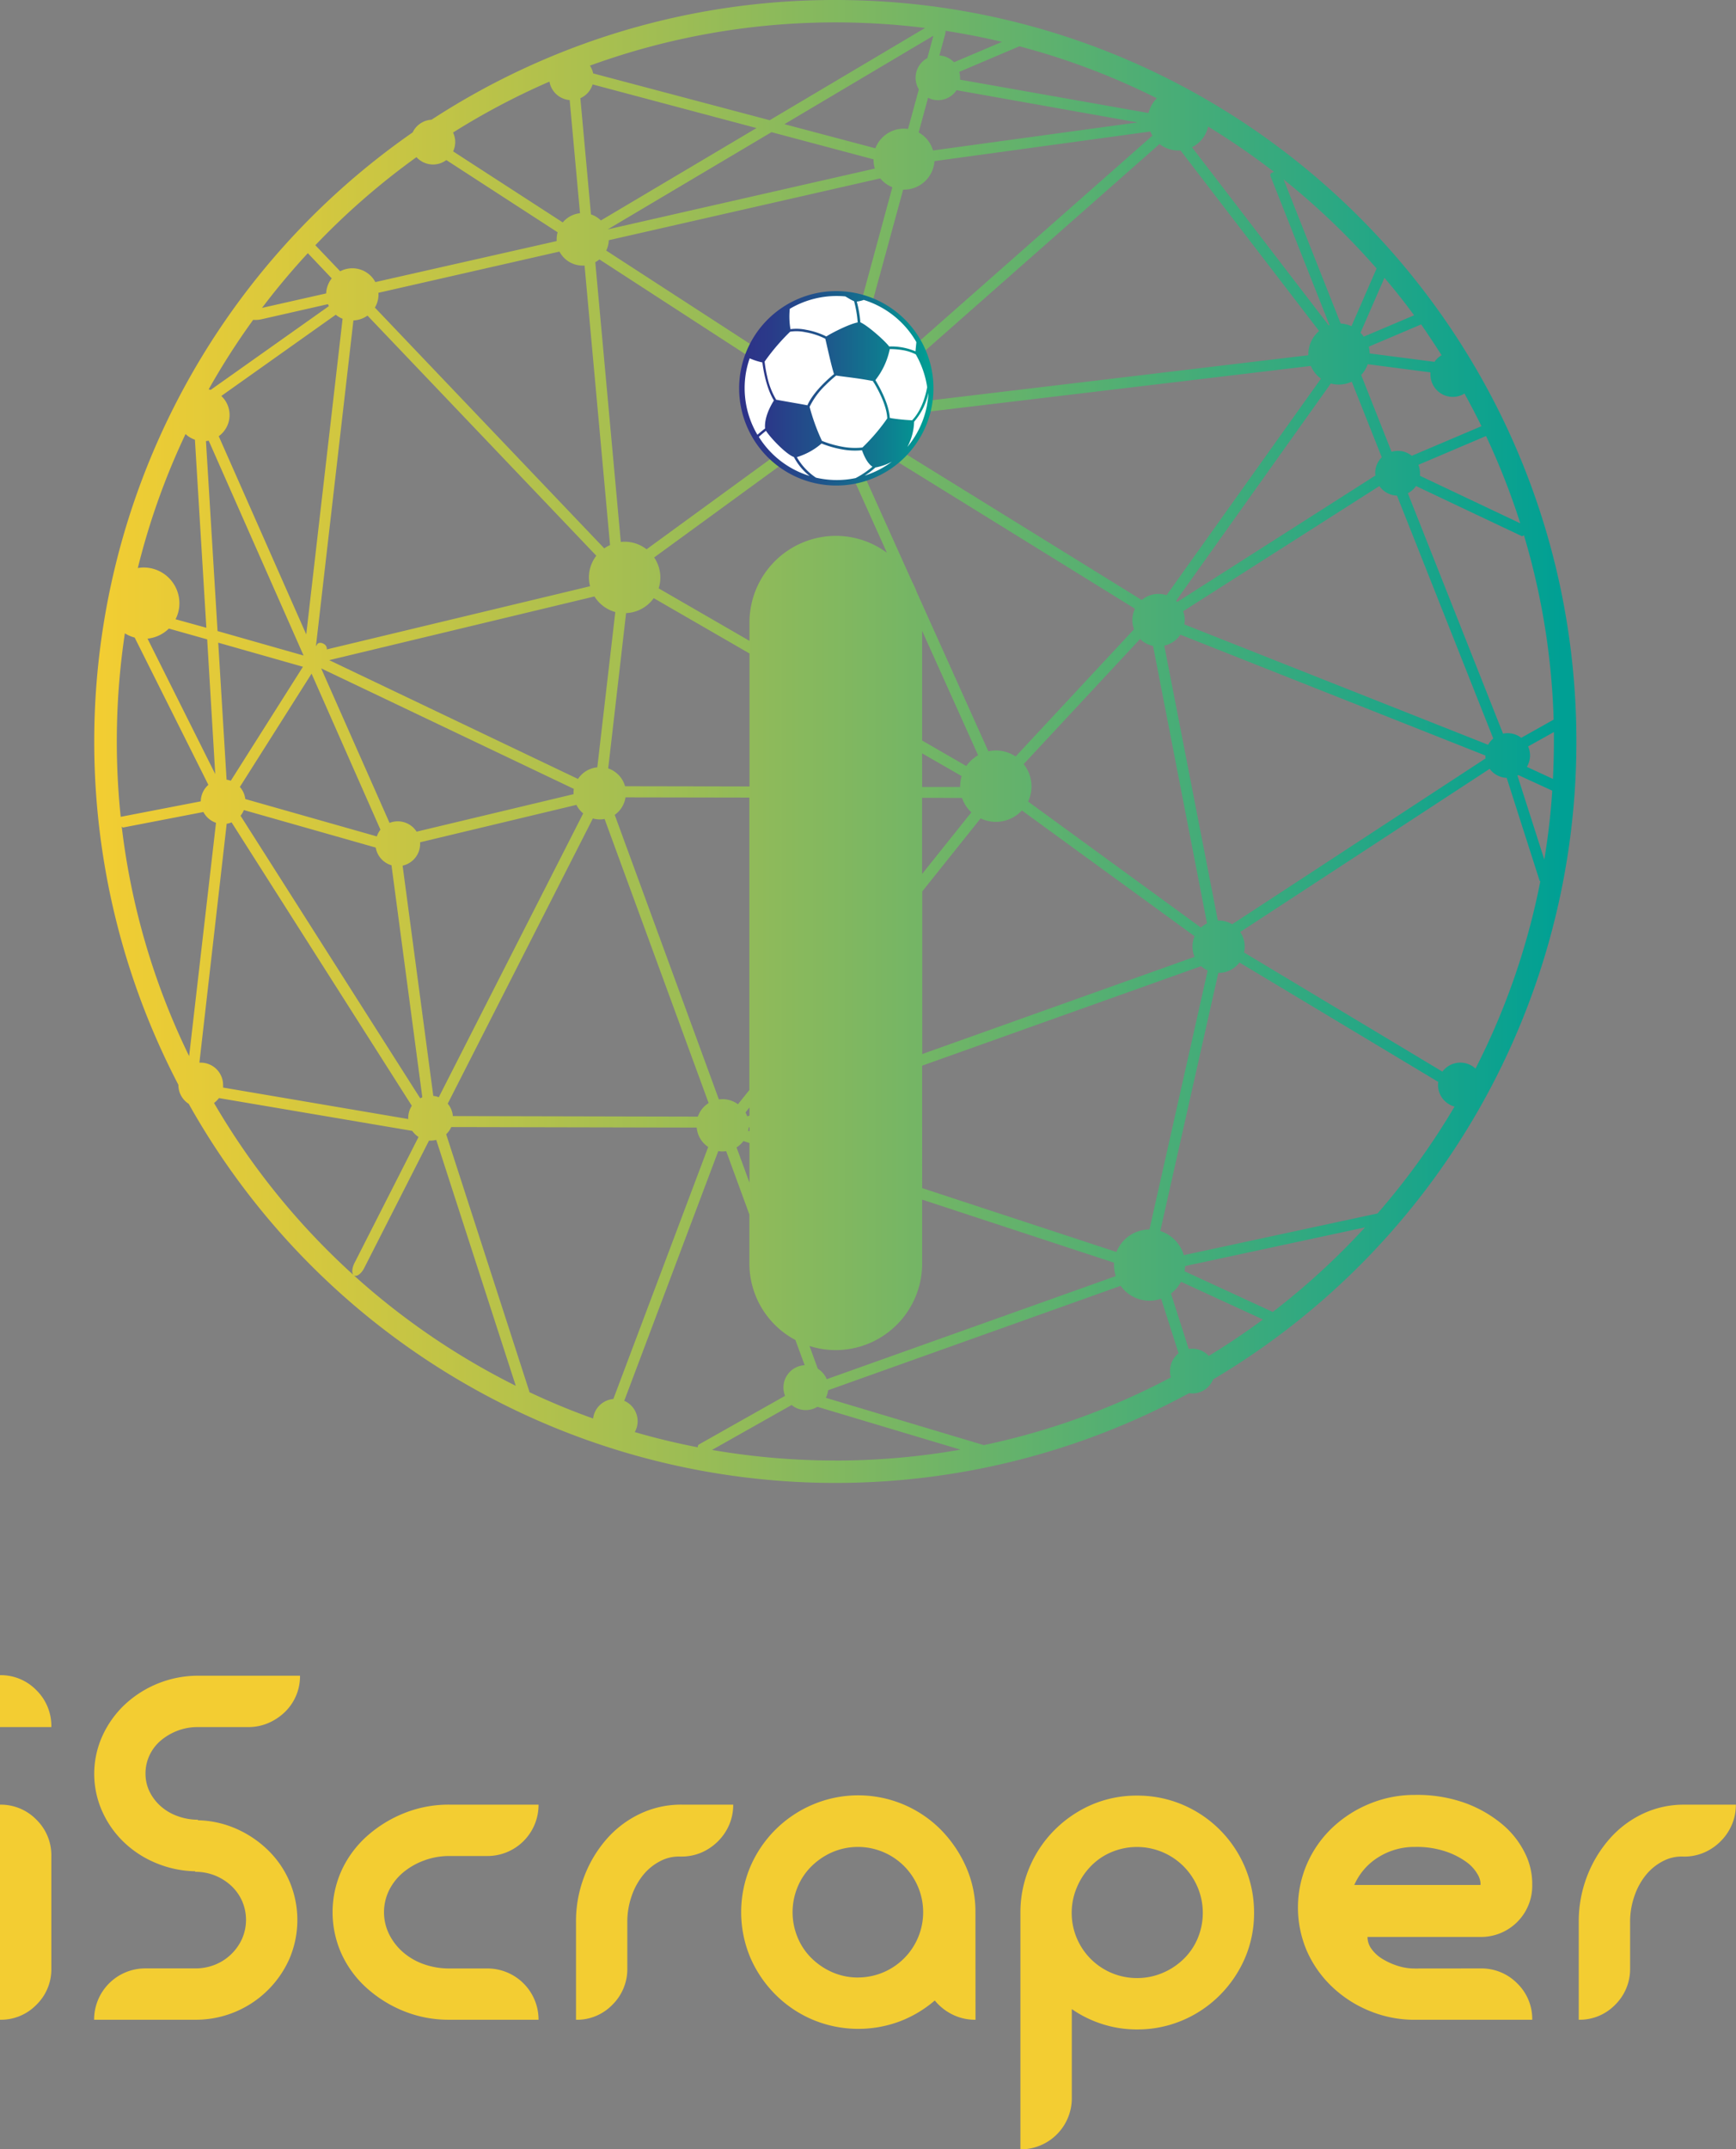 <svg xmlns="http://www.w3.org/2000/svg" xmlns:xlink="http://www.w3.org/1999/xlink" viewBox="0 0 482.46 596.98"><rect x="0" y="0" width="482.46" height="596.98" fill="#808080" stroke="none"/><defs><style>.cls-1{fill:url(#linear-gradient);}.cls-2{fill:#fff;}.cls-3{fill:url(#linear-gradient-2);}.cls-4{fill:#f3cd32;}</style><linearGradient id="linear-gradient" x1="26.2" y1="205.95" x2="438.1" y2="205.95" gradientUnits="userSpaceOnUse"><stop offset="0" stop-color="#f3cd32"/><stop offset="0.12" stop-color="#dbc93c"/><stop offset="0.39" stop-color="#9ebd54"/><stop offset="0.77" stop-color="#3eab7b"/><stop offset="0.99" stop-color="#00a094"/></linearGradient><linearGradient id="linear-gradient-2" x1="205.41" y1="107.85" x2="259.4" y2="107.85" gradientUnits="userSpaceOnUse"><stop offset="0" stop-color="#2e3188"/><stop offset="0.16" stop-color="#2a3a89"/><stop offset="0.42" stop-color="#1f548b"/><stop offset="0.75" stop-color="#0e7d90"/><stop offset="0.99" stop-color="#009f93"/></linearGradient></defs><title>logo</title><g id="Layer_3" data-name="Layer 3"><path class="cls-1" d="M232.15,0A205,205,0,0,0,119.93,33.25a6.21,6.21,0,0,0-5.25,3.53,206,206,0,0,0-65.1,264.54v.05a6.19,6.19,0,0,0,2.87,5.23,206.08,206.08,0,0,0,278,80.37,7,7,0,0,0,.92.07,6.2,6.2,0,0,0,5.76-3.89A205.84,205.84,0,0,0,438.1,206C438.1,92.21,345.9,0,232.15,0ZM423.52,148.66a199,199,0,0,1,8.26,51.22l-9,5.05a6.23,6.23,0,0,0-3.78-1.29,6,6,0,0,0-1.28.14L391.26,137a6.22,6.22,0,0,0,2.27-2l29.28,13.86C423,149,423.27,148.88,423.52,148.66ZM86.59,187.11l19.14,43.34a6.23,6.23,0,0,0-1,1.87L68.17,221.94a6.17,6.17,0,0,0-1.51-3.36ZM64.14,216.86a5.58,5.58,0,0,0-1.17-.3l-2.32-38.05,23.54,6.69ZM61.48,110,93.31,87.42a7.55,7.55,0,0,0,1.9,1.12l-10.1,87.67L60.79,121.16a7.25,7.25,0,0,0,.69-11.2Zm43.68-28.67,50.32-11.45a7.29,7.29,0,0,0,6.45,3.89l.53,0,7.08,77.63a9.8,9.8,0,0,0-1.61.91L104.19,85.44a7.21,7.21,0,0,0,1-3.66C105.18,81.61,105.17,81.45,105.16,81.29Zm138-34.52-74.26,16.9,45.51-27,28.36,7.55h0A8.67,8.67,0,0,0,243.12,46.77ZM169.19,66.72l75.44-17.17A8.39,8.39,0,0,0,248,52l-8.77,32.28a25.24,25.24,0,0,0-28.75,12.56l-42-27.24A7.19,7.19,0,0,0,169.19,66.72Zm213.08,65.34-55.08,35.13a3.4,3.4,0,0,0-.34-.32l43-60.35a8.39,8.39,0,0,0,5.82-.51l8.34,21a6.19,6.19,0,0,0-1.82,4.39A4.17,4.17,0,0,0,382.27,132.06Zm-58.06,33.26a7.23,7.23,0,0,0-6.91,1.34l-66-40.83a25.22,25.22,0,0,0,6-11.4l107-12.79a8.49,8.49,0,0,0,2.81,3.54ZM332,265.77l-75.69,27V247.59l16.21-20.27A9.86,9.86,0,0,0,284,225.11l48,34.94a7.23,7.23,0,0,0,0,5.72ZM207.67,310.08a8.23,8.23,0,0,0-.49-1.09l1.11-1.39v2.26Zm.62,3v1.13l-.37-.12a7.21,7.21,0,0,0,.15-.93Zm-48.87-92.5L115.78,231a6.21,6.21,0,0,0-5.24-2.87,6.13,6.13,0,0,0-2.28.44l-19-42.92,70.22,33.47a7.36,7.36,0,0,0-.1,1.16C159.41,220.42,159.42,220.51,159.42,220.6ZM91.49,183.36l73.72-17.69A9.93,9.93,0,0,0,171,170l-5,43.13a7.23,7.23,0,0,0-5.37,3.23ZM174,170.29a9.89,9.89,0,0,0,7.68-4.15l26.62,15.37v36.93l-34.59-.06a7.3,7.3,0,0,0-4.68-4.95Zm141.43-1.21a7.11,7.11,0,0,0-.27,5.7l-32.9,35.34a9.91,9.91,0,0,0-5.5-1.67,9.47,9.47,0,0,0-2.08.23l-19.9-44.22a26.07,26.07,0,0,0-1.28-2.85l-13-28.87A25.15,25.15,0,0,0,249,128Zm-43.6,40.69a10.13,10.13,0,0,0-3.27,3l-12.29-7.09V175.21ZM232.73,134a24.86,24.86,0,0,0,4.76-.46l9,20a23.79,23.79,0,0,0-14.2-4.7h0a24.06,24.06,0,0,0-24,24V178l-25.24-14.58a10,10,0,0,0,.47-3,9.9,9.9,0,0,0-1.72-5.58l35.66-26A25.11,25.11,0,0,0,232.73,134Zm23.53,75.24,11,6.33a9.85,9.85,0,0,0-.41,2.84v.18l-10.57,0Zm11.11,12.4a9.91,9.91,0,0,0,2.58,4l-13.69,17.12V221.59Zm18.36,1a9.89,9.89,0,0,0-1.24-10.4l32.36-34.76a7.21,7.21,0,0,0,3.6,1.94l15,77.06a7.63,7.63,0,0,0-1.7,1.16ZM242.09,85.28,251,52.67l.25,0a8.48,8.48,0,0,0,8.45-7.92l60-8.22a7.63,7.63,0,0,0,.58,1.14L254.39,95.75A25.41,25.41,0,0,0,242.09,85.28Zm-32.92,14.4a25.21,25.21,0,0,0,5.92,27.09l-35.4,25.8a9.87,9.87,0,0,0-6.09-2.1,9.33,9.33,0,0,0-1.07.06l-7.09-77.7a7.19,7.19,0,0,0,1.14-.78Zm-43.44,54.68a9.75,9.75,0,0,0-1.74,8.47L90.82,180.38a1.51,1.51,0,0,0-.81-1.51c-.71-.45-1.55-.41-1.86.09l-.35.55L98.22,89a7.23,7.23,0,0,0,3.91-1.34ZM67.77,225l36.65,10.42a6.21,6.21,0,0,0,4.38,4.92l8.57,64.45a6.28,6.28,0,0,0-.59.27L66.85,226.58A6.23,6.23,0,0,0,67.77,225Zm44.12,15.44a6.21,6.21,0,0,0,4.87-6.06c0-.14,0-.29,0-.43l43.44-10.39a7,7,0,0,0,1.88,2.37l-40.14,78.84a5.94,5.94,0,0,0-1.52-.38Zm52.88-13.11a7.12,7.12,0,0,0,1.92.27,7.31,7.31,0,0,0,1.33-.13l28.92,78.91a7.35,7.35,0,0,0-3,3.77L125.86,310a6.14,6.14,0,0,0-1.43-3.45Zm6.07-1a7.22,7.22,0,0,0,3-4.86l34.42.06v81.23l-3.17,3.95a7.26,7.26,0,0,0-4.3-1.41,6.77,6.77,0,0,0-1,.08Zm35.8,90.61,1.65.54v11l-3.59-9.78A7.36,7.36,0,0,0,206.64,316.9ZM232.28,375h0a24.05,24.05,0,0,0,24-24V333.2l53.32,17.52c0,.23,0,.45,0,.68a9.93,9.93,0,0,0,.48,3.05l-80.32,28.63a6.24,6.24,0,0,0-2.48-2.91l-2.31-6.32A23.58,23.58,0,0,0,232.28,375Zm24-45V296l77.52-27.64a7.46,7.46,0,0,0,1.83,1.21l-16.18,71.92a9.89,9.89,0,0,0-9.17,6.26Zm67.29-150.66a7.28,7.28,0,0,0,4.47-3.06l84.77,33.57h0a5.29,5.29,0,0,0,.06.8l-70.44,46.07a7.21,7.21,0,0,0-3.75-1.05h-.23Zm5.58-5.9a6.78,6.78,0,0,0,.11-1.2,7.25,7.25,0,0,0-.44-2.47L383.35,135a6.19,6.19,0,0,0,4.89,2.66L415,205.13a6.31,6.31,0,0,0-1.43,1.74Zm93.38-28.07-27.89-13.21c0-.23,0-.47,0-.71a6.06,6.06,0,0,0-.46-2.34l18.81-8A197.53,197.53,0,0,1,422.51,145.37ZM407,109.32q2.47,4.46,4.72,9.06l-19.36,8.22a6.19,6.19,0,0,0-3.88-1.37,6.33,6.33,0,0,0-1.75.25l-8.44-21.32a8.34,8.34,0,0,0,1.82-3l17.43,2.27c0,.19,0,.39,0,.6a6.21,6.21,0,0,0,9.49,5.27Zm-6.34-10.67a6.27,6.27,0,0,0-2,1.86l-18-2.34a8.28,8.28,0,0,0-.26-1.88l14.56-6.18Q397.86,94.3,400.63,98.65ZM393,87.58l-14,5.93a8.54,8.54,0,0,0-.9-1.09l6.66-15.25Q389.09,82.24,393,87.58Zm-10.4-13a.24.24,0,0,0-.06.08l-6.95,15.94a8.43,8.43,0,0,0-3-.74L356.74,49.85A201.39,201.39,0,0,1,382.62,74.62ZM335.76,35.16a202.14,202.14,0,0,1,18.29,12.58l-.56.23a.72.72,0,0,0-.41.93l16.4,41.39-.21.08-38-49.47A8.48,8.48,0,0,0,335.76,35.16Zm-8.27,6.64.61,0,38.5,50.14a8.48,8.48,0,0,0-3,6.44,2.64,2.64,0,0,0,0,.29L257.84,111.3a24.49,24.49,0,0,0,.13-2.58,25,25,0,0,0-2.14-10.17L322.25,40A8.41,8.41,0,0,0,327.49,41.8Zm-6-14.49a8.49,8.49,0,0,0-2.29,4.09l-52.38-9.27c0-.17,0-.35,0-.52a6.32,6.32,0,0,0-.23-1.65l16.71-7.1A198.12,198.12,0,0,1,321.53,27.31ZM262.66,9.56a3.24,3.24,0,0,0,.13-1q7.95,1.23,15.67,3.07l-13.32,5.66a6.19,6.19,0,0,0-4.07-1.88Zm3.18,15.49L316.16,34l-56.85,7.79a8.5,8.5,0,0,0-4-5l2.61-9.63a6.11,6.11,0,0,0,2.79.67A6.19,6.19,0,0,0,265.84,25.05ZM259.4,9.93l-1.68,6.21a6.2,6.2,0,0,0-2.36,8.68l-3,11a9.08,9.08,0,0,0-1.17-.09,8.48,8.48,0,0,0-7.91,5.46L218,34.49l41.19-24.44ZM232.15,6.22a201.2,201.2,0,0,1,24.94,1.55L213.91,33.39l-49.06-13a6,6,0,0,0-.9-2.16A199.38,199.38,0,0,1,232.15,6.22ZM164.7,23.45l45.54,12.12L167,61.23a7.39,7.39,0,0,0-2.76-1.68l-2.95-32.27A6.19,6.19,0,0,0,164.7,23.45Zm-12-.76a6.23,6.23,0,0,0,5.62,5.11l2.87,31.42a7.27,7.27,0,0,0-4.79,2.56L125.93,42.05a6.35,6.35,0,0,0,.58-2.61,6.11,6.11,0,0,0-.6-2.63A199.85,199.85,0,0,1,152.65,22.69Zm-36.92,21a6.24,6.24,0,0,0,4.56,2,6.16,6.16,0,0,0,3.7-1.23l30.93,20.06a7.48,7.48,0,0,0-.27,2c0,.15,0,.3,0,.44L104.32,78.35a7.26,7.26,0,0,0-9.78-3l-6.82-7.15-.1-.07A200.2,200.2,0,0,1,115.73,43.66ZM85.55,70.32l6.64,7a7.3,7.3,0,0,0-1.55,4.18L72.82,85.52C76.81,80.24,81.07,75.17,85.55,70.32ZM70.36,88.84a7.9,7.9,0,0,0,2.48-.2l18.31-4.16c.08.19.16.37.25.55L58.56,108.29c-.19-.05-.38-.11-.57-.14A199.06,199.06,0,0,1,70.36,88.84ZM58,122.4l26.37,59.68-23.91-6.8-3.22-52.76C57.5,122.49,57.75,122.45,58,122.4ZM59.82,215,41,177.39a9.92,9.92,0,0,0,5.93-2.8l10.65,3Zm-8.27-94.45a7.22,7.22,0,0,0,2.62,1.58l3.18,52.24L48.79,172a9.76,9.76,0,0,0,1.07-4.44,9.94,9.94,0,0,0-9.93-9.93,9.69,9.69,0,0,0-1.63.15A197.7,197.7,0,0,1,51.55,120.58Zm-18,106.36a202.51,202.51,0,0,1,1.15-51,10.08,10.08,0,0,0,2.73,1.18L57.91,218a6.18,6.18,0,0,0-2.11,4.58l-22.16,4.28A.2.2,0,0,0,33.52,226.94Zm.31,2.67c.13.18.27.28.39.26l22.28-4.3a6.23,6.23,0,0,0,3.5,3l-7.47,64.8A198.17,198.17,0,0,1,33.83,229.61Zm21.56,65.57L63,228.81a6.25,6.25,0,0,0,1.36-.39l50.09,78.72a6.18,6.18,0,0,0-1,3.42,2.28,2.28,0,0,0,0,.26L62,302.08a5.52,5.52,0,0,0,0-.71,6.21,6.21,0,0,0-6.22-6.21Zm4.09,11.18A6.14,6.14,0,0,0,60.84,305l53.73,9.11a6.26,6.26,0,0,0,1.75,1.69l-17.8,35c-.79,1.54-.82,3.12-.07,3.5s2-.57,2.78-2.12l18-35.37.44,0a6.25,6.25,0,0,0,1.57-.2l22.1,68.31A200.54,200.54,0,0,1,59.48,306.36ZM164.83,394q-9.08-3.24-17.72-7.33a1.1,1.1,0,0,0,0-.18L124,315.05a6.38,6.38,0,0,0,1.41-2l68.21.14a7.25,7.25,0,0,0,3.2,5.39l-26.36,70A6.21,6.21,0,0,0,164.83,394Zm29.1,8q-8.9-1.72-17.52-4.23a6.09,6.09,0,0,0,.8-3,6.2,6.2,0,0,0-3.72-5.69l26.13-69.36a6.78,6.78,0,0,0,1.2.11,6.9,6.9,0,0,0,1-.08l6.45,17.6V351a24.05,24.05,0,0,0,12.78,21.19l2.58,7a6.21,6.21,0,0,0-5.45,8.52l-24.06,13.57C194,401.44,193.9,401.69,193.93,402Zm38.22,3.67a201.65,201.65,0,0,1-34.27-2.94L220,390.25a6.2,6.2,0,0,0,7.17.5l39.75,11.9A200.42,200.42,0,0,1,232.15,405.68Zm93-24.85a6,6,0,0,0,.26,1.76,198.23,198.23,0,0,1-52,18.81l-43.9-13.14a6,6,0,0,0,.63-2.1l81.3-29a9.89,9.89,0,0,0,8,4.13,9.73,9.73,0,0,0,3.25-.56l4.86,15.16A6.22,6.22,0,0,0,325.17,380.83Zm10.77-4.21a6.17,6.17,0,0,0-4.56-2,6.61,6.61,0,0,0-1,.08l-4.93-15.4a10,10,0,0,0,2.79-3.27L351,366.5Q343.7,371.89,335.94,376.62Zm17.78-12.21-24.48-11.29a9.89,9.89,0,0,0,.14-1.45l50-10.75A201.65,201.65,0,0,1,353.72,364.41Zm29.1-27.35L329,348.63a10,10,0,0,0-6.54-6.7l16.13-71.7h.07a7.27,7.27,0,0,0,5.8-2.89l55.25,33.17a7.91,7.91,0,0,0-.06.85,6.21,6.21,0,0,0,4.59,6A200.75,200.75,0,0,1,382.82,337.06Zm27.25-40.26a6.22,6.22,0,0,0-9.19.86l-55.13-33.09a7.18,7.18,0,0,0-1.06-5.69L414,213.55a6.19,6.19,0,0,0,4.73,2.51l9.11,28.45a.43.43,0,0,0,.24.26A197.84,197.84,0,0,1,410.07,296.8Zm19.12-58.09-7.45-23.28.26-.13,9.4,4.32C431,226.07,430.22,232.44,429.19,238.71ZM424.34,213a6.2,6.2,0,0,0,.88-3.16,6.37,6.37,0,0,0-.53-2.51l7.16-4c0,.87,0,1.74,0,2.61q0,5.24-.27,10.41Z"/><circle class="cls-2" cx="232.25" cy="107.85" r="26.48"/><path class="cls-3" d="M237.16,81.28A27,27,0,1,0,259,112.6,27,27,0,0,0,237.16,81.28Zm2.8,2A25.51,25.51,0,0,1,254.66,95h0a.54.54,0,0,1,.07.13s0-.08-.07-.13c0,.33-.06.72-.1,1.16s-.09.94-.13,1.43a17.19,17.19,0,0,0-7.32-1.35c-1.23-1.66-6.11-5.93-8-6.71a31.35,31.35,0,0,0-1-5.76A9.51,9.51,0,0,0,240,83.33Zm2.91,23c1.08,1.78,3.58,6.29,3.71,9.94a53.82,53.82,0,0,1-6.9,8.08,19,19,0,0,1-5.66-.23,29.24,29.24,0,0,1-4.23-1.11c-.55-.19-1-.36-1.24-.47l-.1,0A55.7,55.7,0,0,1,225,113a21.22,21.22,0,0,1,4.4-6c.71-.71,1.46-1.41,2.25-2.08.33-.29.58-.49.73-.61,1,.16,2.07.29,3.16.43,1.78.23,3.62.47,5.69.84l1.37.25C242.67,106,242.76,106.17,242.87,106.34ZM219.49,85.78a25.58,25.58,0,0,1,15.44-3.45h0c.84.49,1.63,1,2.43,1.33a30.12,30.12,0,0,1,1,5.9c-2.44.46-7.36,3-8.71,3.9A20.26,20.26,0,0,0,224,91.6a12.82,12.82,0,0,0-4.32-.17A20.73,20.73,0,0,1,219.49,85.78Zm.1,6.35a11.77,11.77,0,0,1,4.24.14l0-.14h0l0,.14h0a19.58,19.58,0,0,1,5.54,1.82c.18.77.36,1.55.53,2.31.57,2.49,1.15,5.07,1.88,7.51-1.49,1.21-5.69,4.86-7.4,8.66-1.36-.26-2.82-.51-4.24-.76l-2.67-.47-1.76-.32a21.18,21.18,0,0,1-2.53-6.59c-.28-1.22-.46-2.3-.56-3-.06-.42-.1-.75-.12-1A59.29,59.29,0,0,1,219.59,92.13Zm-9.1,28.62h0a25.48,25.48,0,0,1-3.14-17.47,25.77,25.77,0,0,1,1-3.75,18.47,18.47,0,0,0,3.53,1.14c.17,1.51,1,7,3.2,10.57-1.08,1.71-2.71,4.85-2.45,7.77-.74.57-1.45,1.15-2.11,1.74h0ZM225,132.2h0a25.49,25.49,0,0,1-14.12-10.86c.63-.56,1.3-1.13,2-1.68,1.27,2,5.56,6.48,7.76,7.29A16.4,16.4,0,0,0,225,132.2l.11,0Zm12.84.58a25.43,25.43,0,0,1-9.81.15c-.43-.07-.85-.16-1.27-.26a16.92,16.92,0,0,1-5.31-5.7,18.66,18.66,0,0,0,6.87-3.78,28.83,28.83,0,0,0,5.6,1.61,19.57,19.57,0,0,0,5.64.26c.85,2.35,1.8,3.85,2.91,4.57a24.63,24.63,0,0,1-3.86,2.72C238.34,132.5,238.08,132.64,237.82,132.78Zm2.44-.65a21.83,21.83,0,0,0,3-2.28,15.69,15.69,0,0,0,4.6-1.61A25.7,25.7,0,0,1,240.26,132.13Zm7.6-15.94-.6-.12c-.23-4-3-8.84-4-10.49a20.57,20.57,0,0,0,4-8.62,20.9,20.9,0,0,1,3.65.3,12.65,12.65,0,0,1,3.58,1.17,26,26,0,0,1,3.16,9.09c0,.09,0,.19-.06.32-.24,1.33-1.23,5.88-4.12,8.9A53.63,53.63,0,0,1,247.86,116.19Zm9.8-3.91a25.45,25.45,0,0,1-5.51,11.86,15.55,15.55,0,0,0,1.87-7,18,18,0,0,0,4-8.07A23.42,23.42,0,0,1,257.66,112.28Z"/><path class="cls-4" d="M0,479.71V465.29a13.77,13.77,0,0,1,10.11,4.17,13.94,13.94,0,0,1,4.16,10.25Zm0,35.82V501.26a13.8,13.8,0,0,1,10.11,4.16,13.8,13.8,0,0,1,4.16,10.11v31.22a13.76,13.76,0,0,1-4.16,10.1A13.76,13.76,0,0,1,0,561V515.53Z"/><path class="cls-4" d="M55,479.71a15.47,15.47,0,0,0-5.64,1,16.33,16.33,0,0,0-4.69,2.75,12.15,12.15,0,0,0-3.12,4.09,11.78,11.78,0,0,0-1.11,5.05,11.29,11.29,0,0,0,1.11,5,13.22,13.22,0,0,0,3.12,4.09,14.16,14.16,0,0,0,4.69,2.75,16.3,16.3,0,0,0,5.64,1v.15A28,28,0,0,1,65.77,508a29.88,29.88,0,0,1,8.77,5.95,27,27,0,0,1,5.94,8.69,27.37,27.37,0,0,1-.07,21.48A28.43,28.43,0,0,1,54.25,561H26.16a14.2,14.2,0,0,1,14.27-14.26H54.25a14.6,14.6,0,0,0,5.43-1,13.91,13.91,0,0,0,7.58-7.21,13.11,13.11,0,0,0,0-10.56,13.17,13.17,0,0,0-3.05-4.23,14.78,14.78,0,0,0-4.53-2.83,14.6,14.6,0,0,0-5.43-1v-.15a29.62,29.62,0,0,1-10.92-2.3,28.64,28.64,0,0,1-8.92-5.8,27.25,27.25,0,0,1-6-8.54,25.54,25.54,0,0,1,.07-21,27.76,27.76,0,0,1,6.17-8.63A29.88,29.88,0,0,1,55,465.44H83.38a13.85,13.85,0,0,1-4.23,10.11,15.43,15.43,0,0,1-4.61,3.05A14.11,14.11,0,0,1,69,479.71Z"/><path class="cls-4" d="M124.85,561a33.22,33.22,0,0,1-12.56-2.37,34.88,34.88,0,0,1-10.33-6.4,29,29,0,0,1-7-9.43,28.18,28.18,0,0,1,0-23.34,29.19,29.19,0,0,1,7-9.44,35.06,35.06,0,0,1,10.33-6.39,33.22,33.22,0,0,1,12.56-2.38h24.82a14.2,14.2,0,0,1-14.27,14.27H124.85a19.85,19.85,0,0,0-7.06,1.27,19.5,19.5,0,0,0-5.8,3.34,15.43,15.43,0,0,0-3.86,4.91,13.86,13.86,0,0,0,0,12.18,16.15,16.15,0,0,0,3.86,5,17.76,17.76,0,0,0,5.8,3.35,21,21,0,0,0,7.06,1.19H135.4A14.2,14.2,0,0,1,149.67,561H124.85Z"/><path class="cls-4" d="M189.21,515.68a11.09,11.09,0,0,0-5.72,1.26,14.9,14.9,0,0,0-4.76,3.87,19.1,19.1,0,0,0-3.2,5.87,21.64,21.64,0,0,0-1.19,7.13V546.6a13.9,13.9,0,0,1-4.16,10.25,13.72,13.72,0,0,1-10.1,4.16v-27.2a34.61,34.61,0,0,1,2.3-12.63,34,34,0,0,1,6.24-10.4,28.53,28.53,0,0,1,9.29-7,26.54,26.54,0,0,1,11.45-2.53h14.41a14,14,0,0,1-1.11,5.58,14.42,14.42,0,0,1-3.12,4.6,14.77,14.77,0,0,1-4.61,3.13,14,14,0,0,1-5.57,1.11Z"/><path class="cls-4" d="M271.11,561a14.11,14.11,0,0,1-6.32-1.41,14.73,14.73,0,0,1-5-3.94,32.77,32.77,0,0,1-9.73,5.8,32.89,32.89,0,0,1-24.16-.45,32.53,32.53,0,0,1-10.4-7,33,33,0,0,1-7-10.33,32.56,32.56,0,0,1,0-25.12,32.75,32.75,0,0,1,17.39-17.32,32.37,32.37,0,0,1,35.6,7,34.76,34.76,0,0,1,7,10.33,30.74,30.74,0,0,1,2.6,12.56Zm-32.55-11.74a18.13,18.13,0,1,0-7.14-34.85,19.12,19.12,0,0,0-5.79,3.86,17.39,17.39,0,0,0-3.94,5.8,18.26,18.26,0,0,0,0,14.12,17.39,17.39,0,0,0,3.94,5.8,19.12,19.12,0,0,0,5.79,3.86A17.84,17.84,0,0,0,238.56,549.27Z"/><path class="cls-4" d="M316,498.74a32.09,32.09,0,0,1,12.64,2.52A32.56,32.56,0,0,1,346,518.65a32.09,32.09,0,0,1,2.52,12.64A31.52,31.52,0,0,1,346,543.85a33.09,33.09,0,0,1-7,10.33,32.53,32.53,0,0,1-10.4,7A31.92,31.92,0,0,1,316,563.69a31.28,31.28,0,0,1-9.66-1.49,31.8,31.8,0,0,1-8.47-4.16v24.68A14.2,14.2,0,0,1,283.59,597V531.29a31.92,31.92,0,0,1,2.53-12.64,32.53,32.53,0,0,1,7-10.4,33.09,33.09,0,0,1,10.33-7A31.52,31.52,0,0,1,316,498.74Zm0,50.68a18,18,0,0,0,7.06-1.41,18.74,18.74,0,0,0,5.87-3.87,17.25,17.25,0,0,0,3.94-5.79,18.3,18.3,0,0,0-23.93-23.93,17.25,17.25,0,0,0-5.79,3.94,18.74,18.74,0,0,0-3.87,5.87A18.11,18.11,0,0,0,316,549.42Z"/><path class="cls-4" d="M411.41,546.75a13.94,13.94,0,0,1,10.26,4.16,13.76,13.76,0,0,1,4.16,10.1H393.28a32.67,32.67,0,0,1-12.63-2.45,33.21,33.21,0,0,1-10.41-6.69,30.94,30.94,0,0,1-7-9.88,30.55,30.55,0,0,1,0-24.3,30.73,30.73,0,0,1,7-10A33.39,33.39,0,0,1,380.65,501a32.67,32.67,0,0,1,12.63-2.45,39.38,39.38,0,0,1,14.05,2.3,34.49,34.49,0,0,1,10.18,5.87,24.53,24.53,0,0,1,6.24,7.88,19.1,19.1,0,0,1,2.08,8.32v.6A14.22,14.22,0,0,1,411.41,538H380.05a5.59,5.59,0,0,0,1.12,3.34,10.19,10.19,0,0,0,3,2.75,19.27,19.27,0,0,0,4.24,1.93,15.45,15.45,0,0,0,4.83.75ZM393.28,513A18.78,18.78,0,0,0,383,515.9a17.09,17.09,0,0,0-6.62,7.66h35.08V523a5.83,5.83,0,0,0-.89-2.52,10.74,10.74,0,0,0-3-3.27,21.29,21.29,0,0,0-5.64-2.9A25.37,25.37,0,0,0,393.28,513Z"/><path class="cls-4" d="M467.89,515.68a11.11,11.11,0,0,0-5.72,1.26,14.9,14.9,0,0,0-4.76,3.87,18.87,18.87,0,0,0-3.19,5.87,21.38,21.38,0,0,0-1.19,7.13V546.6a13.94,13.94,0,0,1-4.16,10.25A13.76,13.76,0,0,1,438.76,561v-27.2a34.82,34.82,0,0,1,2.3-12.63,34.24,34.24,0,0,1,6.25-10.4,28.42,28.42,0,0,1,9.29-7A26.5,26.5,0,0,1,468,501.26h14.42a13.87,13.87,0,0,1-1.12,5.58,14.42,14.42,0,0,1-3.12,4.6,14.65,14.65,0,0,1-4.61,3.13,14,14,0,0,1-5.57,1.11Z"/></g></svg>